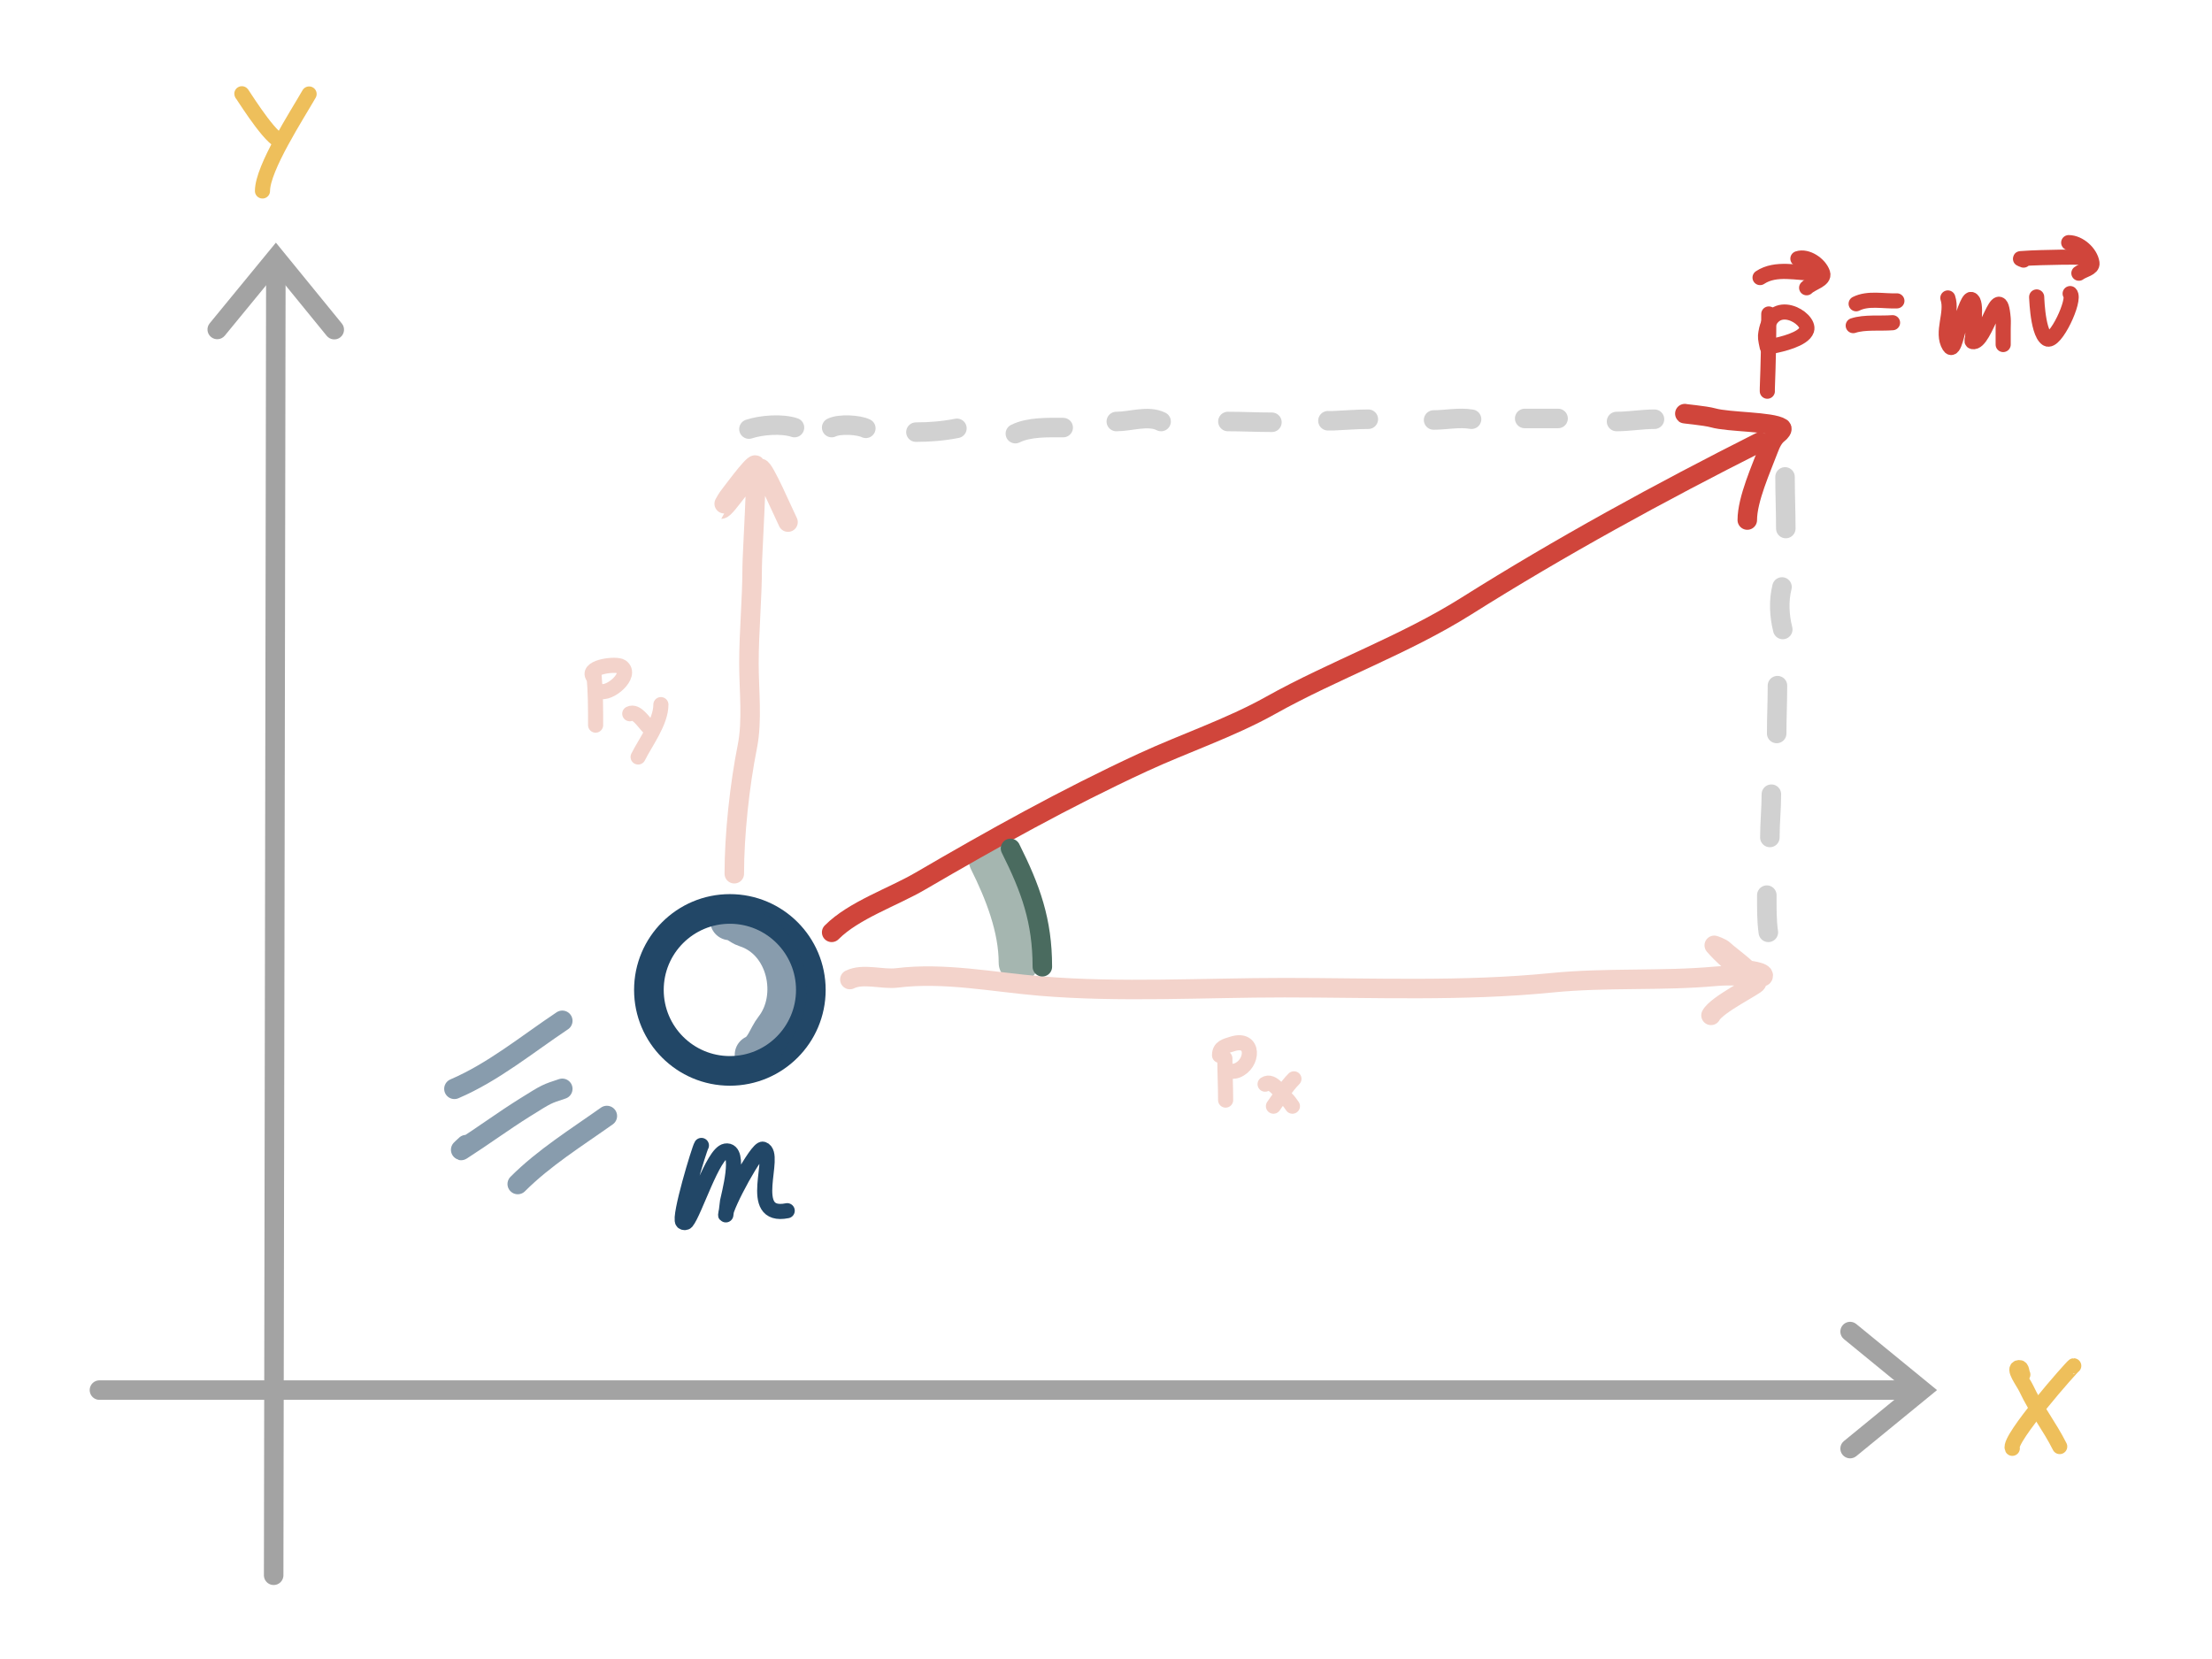 <?xml version="1.0" encoding="UTF-8" standalone="no"?>
<!DOCTYPE svg PUBLIC "-//W3C//DTD SVG 1.1//EN" "http://www.w3.org/Graphics/SVG/1.1/DTD/svg11.dtd">
<!-- Created with Vectornator (http://vectornator.io/) -->
<svg height="100%" stroke-miterlimit="10" style="fill-rule:nonzero;clip-rule:evenodd;stroke-linecap:round;stroke-linejoin:round;" version="1.1" viewBox="0 0 226.8 170.1" width="100%" xml:space="preserve" xmlns="http://www.w3.org/2000/svg" xmlns:vectornator="http://vectornator.io" xmlns:xlink="http://www.w3.org/1999/xlink">
<defs/>
<path d="M0 0L226.8 0L226.8 170.1L0 170.1L0 0Z" fill="#ffffff" fill-rule="nonzero" opacity="1" stroke="none"/>
<g id="Ebene-1" vectornator:layerName="Ebene 1">
<path d="M101.367 88.211C102.967 91.412 104.426 95.116 104.426 98.715" fill="none" opacity="1" stroke="#4a6b5f" stroke-linecap="round" stroke-linejoin="round" stroke-opacity="0.495" stroke-width="4.058" vectornator:layerName="Kurve 59"/>
<g opacity="1" vectornator:layerName="Linie 1">
<path d="M28.284 27.458C28.27 36.02 28.059 161.514 28.059 161.514" fill="none" stroke="#a3a3a3" stroke-linecap="butt" stroke-linejoin="round" stroke-width="2"/>
<g fill="#a3a3a3" stroke="none">
<path d="M35.049 33.169L29.061 25.826L28.289 24.879L27.513 25.823L21.501 33.147C21.15 33.574 21.212 34.204 21.639 34.554C22.066 34.905 22.696 34.843 23.047 34.416L29.059 27.093L27.511 27.09L33.499 34.433C33.848 34.861 34.478 34.925 34.906 34.577C35.334 34.227 35.398 33.597 35.049 33.169Z" fill="#a3a3a3"/>
</g>
</g>
<g opacity="1" vectornator:layerName="Linie 2">
<path d="M196.027 142.528C185.58 142.528 10.196 142.528 10.196 142.528" fill="none" stroke="#a3a3a3" stroke-linecap="butt" stroke-linejoin="round" stroke-width="2"/>
<g fill="#a3a3a3" stroke="none">
<path d="M190.327 149.302L197.66 143.302L198.606 142.528L197.66 141.754L190.327 135.754C189.9 135.404 189.27 135.467 188.92 135.894C188.57 136.322 188.633 136.952 189.061 137.302L196.394 143.302L196.394 141.754L189.061 147.754C188.633 148.103 188.57 148.733 188.92 149.161C189.27 149.588 189.9 149.651 190.327 149.302Z" fill="#a3a3a3"/>
</g>
</g>
<path d="M24.809 9.637C24.606 9.231 27.354 13.777 28.633 14.417" fill="none" opacity="1" stroke="#eebf5b" stroke-linecap="round" stroke-linejoin="round" stroke-width="1.55" vectornator:layerName="Kurve 1"/>
<path d="M31.692 9.637C30.477 11.764 26.912 17.23 26.912 19.58" fill="none" opacity="1" stroke="#eebf5b" stroke-linecap="round" stroke-linejoin="round" stroke-width="1.55" vectornator:layerName="Kurve 2"/>
<path d="M207.405 140.939C207.285 140.699 207.314 140.219 207.045 140.219C206.287 140.219 207.444 141.691 207.765 142.379C208.753 144.495 210.149 146.246 211.185 148.318" fill="none" opacity="1" stroke="#eebf5b" stroke-linecap="round" stroke-linejoin="round" stroke-width="1.55" vectornator:layerName="Kurve 3"/>
<path d="M212.625 140.039C212.513 140.039 205.862 147.57 206.325 148.498" fill="none" opacity="1" stroke="#eebf5b" stroke-linecap="round" stroke-linejoin="round" stroke-width="1.55" vectornator:layerName="Kurve 4"/>
<path d="M71.917 117.444C71.699 117.77 69.558 124.836 70.005 125.283C70.095 125.373 70.305 125.381 70.387 125.283C71.234 124.267 73.097 118.235 74.403 118.017C76.067 117.74 74.654 122.787 74.594 123.18C74.525 123.625 74.403 124.969 74.403 124.518C74.403 123.63 77.634 117.628 78.227 117.826C79.752 118.334 76.406 124.997 80.713 124.136" fill="none" opacity="1" stroke="#224767" stroke-linecap="round" stroke-linejoin="round" stroke-width="1.55" vectornator:layerName="Kurve 9"/>
<g opacity="1" vectornator:layerName="Gruppieren 1">
<path d="M181.357 32.191C181.357 34.743 181.305 37.256 181.207 39.804C181.203 39.904 181.207 40.202 181.207 40.103" fill="none" opacity="1" stroke="#d0453b" stroke-linecap="round" stroke-linejoin="round" stroke-width="1.55" vectornator:layerName="Kurve 13"/>
<path d="M181.058 34.132C181.682 30.227 185.64 32.626 185.238 33.833C184.916 34.798 182.622 35.312 181.804 35.475C181.603 35.516 181.252 35.825 181.207 35.625C181.002 34.702 180.991 34.552 181.058 34.132Z" fill="none" opacity="1" stroke="#d0453b" stroke-linecap="round" stroke-linejoin="round" stroke-width="1.55" vectornator:layerName="Kurve 14"/>
<path d="M180.461 28.46C182.082 27.379 184.244 28.012 186.133 28.012" fill="none" opacity="1" stroke="#d0453b" stroke-linecap="round" stroke-linejoin="round" stroke-width="1.55" vectornator:layerName="Kurve 15"/>
<path d="M184.342 26.519C185.273 26.209 186.569 27.081 186.88 28.012C187.114 28.714 185.761 28.982 185.238 29.505" fill="none" opacity="1" stroke="#d0453b" stroke-linecap="round" stroke-linejoin="round" stroke-width="1.55" vectornator:layerName="Kurve 16"/>
<path d="M190.313 31.146C191.562 30.522 193.097 30.902 194.492 30.848" fill="none" opacity="1" stroke="#d0453b" stroke-linecap="round" stroke-linejoin="round" stroke-width="1.55" vectornator:layerName="Kurve 17"/>
<path d="M190.014 33.386C191.18 32.997 192.809 33.19 194.045 33.087" fill="none" opacity="1" stroke="#d0453b" stroke-linecap="round" stroke-linejoin="round" stroke-width="1.55" vectornator:layerName="Kurve 18"/>
<path d="M199.717 30.549C200.236 32.108 199.005 34.076 199.866 35.475C200.356 36.272 200.688 33.795 201.06 32.938C201.148 32.736 201.783 30.618 202.105 30.699C202.783 30.868 202.255 33.959 202.255 34.58C202.255 34.729 202.11 34.991 202.255 35.028C203.563 35.355 205.021 28.222 205.389 32.639C205.418 32.986 205.389 33.336 205.389 33.684C205.389 34.231 205.389 34.779 205.389 35.326" fill="none" opacity="1" stroke="#d0453b" stroke-linecap="round" stroke-linejoin="round" stroke-width="1.55" vectornator:layerName="Kurve 19"/>
<path d="M208.823 30.549C208.823 29.69 208.811 34.025 209.867 34.729C210.707 35.289 212.855 30.701 212.256 30.102" fill="none" opacity="1" stroke="#d0453b" stroke-linecap="round" stroke-linejoin="round" stroke-width="1.55" vectornator:layerName="Kurve 20"/>
<path d="M207.479 26.668C207.38 26.619 207.07 26.528 207.181 26.519C208.571 26.412 209.966 26.403 211.36 26.37C212.057 26.353 212.753 26.37 213.45 26.37" fill="none" opacity="1" stroke="#d0453b" stroke-linecap="round" stroke-linejoin="round" stroke-width="1.55" vectornator:layerName="Kurve 21"/>
<path d="M212.107 24.877C213.164 24.877 214.345 25.92 214.495 26.967C214.575 27.529 213.599 27.663 213.151 28.012" fill="none" opacity="1" stroke="#d0453b" stroke-linecap="round" stroke-linejoin="round" stroke-width="1.55" vectornator:layerName="Kurve 22"/>
</g>
<path d="M46.592 111.639C50.598 109.922 54.027 107.083 57.653 104.665" fill="none" opacity="1" stroke="#224767" stroke-linecap="round" stroke-linejoin="round" stroke-opacity="0.538" stroke-width="2.099" vectornator:layerName="Kurve 23"/>
<path d="M47.794 117.41C47.634 117.57 47.122 118.013 47.313 117.891C49.504 116.489 51.6 114.941 53.806 113.562C56.161 112.09 56.022 112.182 57.653 111.639" fill="none" opacity="1" stroke="#224767" stroke-linecap="round" stroke-linejoin="round" stroke-opacity="0.538" stroke-width="2.099" vectornator:layerName="Kurve 24"/>
<path d="M53.084 121.399C55.794 118.689 59.097 116.643 62.222 114.425" fill="none" opacity="1" stroke="#224767" stroke-linecap="round" stroke-linejoin="round" stroke-opacity="0.538" stroke-width="2.099" vectornator:layerName="Kurve 25"/>
<g opacity="1" vectornator:layerName="Gruppieren 2">
<path d="M66.533 101.498C66.533 96.912 70.25 93.195 74.835 93.195C79.42 93.195 83.137 96.912 83.137 101.498C83.137 106.083 79.42 109.8 74.835 109.8C70.25 109.8 66.533 106.083 66.533 101.498Z" fill="#ffffff" fill-rule="nonzero" opacity="1" stroke="#224767" stroke-linecap="round" stroke-linejoin="round" stroke-width="3.039" vectornator:layerName="Oval 1"/>
<path d="M74.835 94.372C75.453 94.372 75.902 94.91 76.45 95.085C80.74 96.451 81.927 102.227 79.391 105.459C78.702 106.338 78.437 107.638 77.362 108.152" fill="none" opacity="1" stroke="#224767" stroke-linecap="round" stroke-linejoin="round" stroke-opacity="0.538" stroke-width="4.058" vectornator:layerName="Kurve 27"/>
</g>
<path d="M85.273 95.594C87.525 93.326 91.539 91.987 94.36 90.342C101.836 85.981 109.231 81.852 117.151 78.185C121.41 76.214 126.168 74.623 130.26 72.332C136.786 68.68 143.999 66.139 150.37 62.127C159.993 56.068 170.231 50.472 180.461 45.319" fill="none" opacity="1" stroke="#d0453b" stroke-linecap="round" stroke-linejoin="round" stroke-width="2" vectornator:layerName="Kurve 28"/>
<path d="M172.75 42.409C172.464 42.409 174.834 42.609 175.66 42.845C177.234 43.295 181.666 43.212 182.643 43.864C182.824 43.984 182.526 44.316 182.352 44.446C181.855 44.819 181.566 45.426 181.334 46.046C180.592 48.023 179.152 51.187 179.152 53.32" fill="none" opacity="1" stroke="#d0453b" stroke-linecap="round" stroke-linejoin="round" stroke-width="2" vectornator:layerName="Kurve 29"/>
<path d="M75.288 89.584C75.288 85.558 75.838 80.489 76.623 76.565C77.159 73.887 76.79 70.794 76.79 68.053C76.79 64.702 77.124 61.431 77.124 58.038C77.124 57.064 77.671 47.903 77.457 47.69C77.237 47.47 74.746 50.877 74.62 51.028C74.542 51.122 73.945 52.197 73.952 52.197C74.485 52.197 76.768 48.321 77.958 48.024C78.326 47.932 80.338 52.616 80.796 53.532" fill="none" opacity="1" stroke="#f3d3cb" stroke-linecap="round" stroke-linejoin="round" stroke-width="2" vectornator:layerName="Kurve 33"/>
<path d="M87.138 100.433C88.49 99.757 90.47 100.455 91.978 100.266C96.784 99.665 101.864 100.7 106.666 101.101C114.901 101.787 123.408 101.268 131.702 101.268C140.793 101.268 150.036 101.671 159.075 100.767C164.722 100.202 170.308 100.611 175.933 100.099C177.405 99.965 178.962 100.099 180.439 100.099C180.551 100.099 180.724 100.199 180.773 100.099C181.003 99.641 179.093 99.47 178.937 99.432C177.631 99.105 175.766 96.928 175.766 96.928C175.766 96.928 176.504 97.165 176.768 97.429C177.386 98.047 180.106 99.878 180.106 100.767C180.106 100.996 175.979 103.012 175.432 104.105" fill="none" opacity="1" stroke="#f3d3cb" stroke-linecap="round" stroke-linejoin="round" stroke-width="2" vectornator:layerName="Kurve 34"/>
<path d="M125.587 108.514C125.587 109.941 125.665 111.367 125.665 112.794" fill="none" opacity="1" stroke="#f3d3cb" stroke-linecap="round" stroke-linejoin="round" stroke-width="1.55" vectornator:layerName="Kurve 35"/>
<path d="M125.042 108.202C125.042 107.369 125.653 107.26 126.365 107.035C128.673 106.306 128.527 109.107 126.832 109.759C126.497 109.888 126.094 109.837 125.743 109.837" fill="none" opacity="1" stroke="#f3d3cb" stroke-linecap="round" stroke-linejoin="round" stroke-width="1.55" vectornator:layerName="Kurve 36"/>
<path d="M129.712 111.16C130.472 110.653 131.303 112.09 131.969 112.716C132.184 112.919 132.332 113.183 132.514 113.417" fill="none" opacity="1" stroke="#f3d3cb" stroke-linecap="round" stroke-linejoin="round" stroke-width="1.55" vectornator:layerName="Kurve 37"/>
<path d="M132.669 110.615C131.844 111.44 131.26 112.476 130.568 113.417" fill="none" opacity="1" stroke="#f3d3cb" stroke-linecap="round" stroke-linejoin="round" stroke-width="1.55" vectornator:layerName="Kurve 38"/>
<path d="M60.913 69.289C61.066 70.974 61.069 72.658 61.069 74.348" fill="none" opacity="1" stroke="#f3d3cb" stroke-linecap="round" stroke-linejoin="round" stroke-width="1.55" vectornator:layerName="Kurve 39"/>
<path d="M60.758 69.289C60.292 68.359 63.198 67.993 63.715 68.355C64.913 69.194 62.439 71.336 61.458 70.845" fill="none" opacity="1" stroke="#f3d3cb" stroke-linecap="round" stroke-linejoin="round" stroke-width="1.55" vectornator:layerName="Kurve 40"/>
<path d="M64.571 73.18C65.266 72.832 66.002 74.067 66.517 74.581" fill="none" opacity="1" stroke="#f3d3cb" stroke-linecap="round" stroke-linejoin="round" stroke-width="1.55" vectornator:layerName="Kurve 41"/>
<path d="M67.762 72.246C67.762 74.028 66.202 76.067 65.427 77.616" fill="none" opacity="1" stroke="#f3d3cb" stroke-linecap="round" stroke-linejoin="round" stroke-width="1.55" vectornator:layerName="Kurve 42"/>
<path d="M183.023 48.898C183.023 50.663 183.101 52.426 183.101 54.191" fill="none" opacity="1" stroke="#d1d1d1" stroke-linecap="round" stroke-linejoin="round" stroke-width="2" vectornator:layerName="Kurve 43"/>
<path d="M182.712 60.183C182.358 61.6 182.436 63.127 182.79 64.541" fill="none" opacity="1" stroke="#d1d1d1" stroke-linecap="round" stroke-linejoin="round" stroke-width="2" vectornator:layerName="Kurve 44"/>
<path d="M182.245 70.301C182.245 71.935 182.167 73.569 182.167 75.204" fill="none" opacity="1" stroke="#d1d1d1" stroke-linecap="round" stroke-linejoin="round" stroke-width="2" vectornator:layerName="Kurve 45"/>
<path d="M181.622 81.43C181.622 82.91 181.467 84.385 181.467 85.866" fill="none" opacity="1" stroke="#d1d1d1" stroke-linecap="round" stroke-linejoin="round" stroke-width="2" vectornator:layerName="Kurve 46"/>
<path d="M181.155 91.781C181.155 93.057 181.131 94.331 181.311 95.594" fill="none" opacity="1" stroke="#d1d1d1" stroke-linecap="round" stroke-linejoin="round" stroke-width="2" vectornator:layerName="Kurve 47"/>
<path d="M169.637 42.983C168.343 42.983 167.048 43.217 165.746 43.217" fill="none" opacity="1" stroke="#d1d1d1" stroke-linecap="round" stroke-linejoin="round" stroke-width="2" vectornator:layerName="Kurve 48"/>
<path d="M159.753 42.906C158.612 42.906 157.47 42.906 156.329 42.906" fill="none" opacity="1" stroke="#d1d1d1" stroke-linecap="round" stroke-linejoin="round" stroke-width="2" vectornator:layerName="Kurve 49"/>
<path d="M150.881 42.983C149.578 42.766 148.28 43.061 146.989 43.061" fill="none" opacity="1" stroke="#d1d1d1" stroke-linecap="round" stroke-linejoin="round" stroke-width="2" vectornator:layerName="Kurve 50"/>
<path d="M140.296 42.983C139.102 42.983 137.91 43.092 136.716 43.139C136.535 43.146 135.99 43.139 136.172 43.139" fill="none" opacity="1" stroke="#d1d1d1" stroke-linecap="round" stroke-linejoin="round" stroke-width="2" vectornator:layerName="Kurve 51"/>
<path d="M130.412 43.295C128.907 43.295 127.405 43.217 125.898 43.217" fill="none" opacity="1" stroke="#d1d1d1" stroke-linecap="round" stroke-linejoin="round" stroke-width="2" vectornator:layerName="Kurve 52"/>
<path d="M119.05 43.217C117.711 42.548 115.963 43.217 114.458 43.217" fill="none" opacity="1" stroke="#d1d1d1" stroke-linecap="round" stroke-linejoin="round" stroke-width="2" vectornator:layerName="Kurve 53"/>
<path d="M109.01 43.84C107.512 43.84 105.519 43.756 104.107 44.462" fill="none" opacity="1" stroke="#d1d1d1" stroke-linecap="round" stroke-linejoin="round" stroke-width="2" vectornator:layerName="Kurve 54"/>
<path d="M98.114 43.917C96.733 44.194 95.32 44.306 93.912 44.306" fill="none" opacity="1" stroke="#d1d1d1" stroke-linecap="round" stroke-linejoin="round" stroke-width="2" vectornator:layerName="Kurve 55"/>
<path d="M88.775 43.917C88.047 43.553 86.077 43.438 85.273 43.84" fill="none" opacity="1" stroke="#d1d1d1" stroke-linecap="round" stroke-linejoin="round" stroke-width="2" vectornator:layerName="Kurve 56"/>
<path d="M81.459 43.84C80.16 43.407 78.059 43.572 76.79 43.995" fill="none" opacity="1" stroke="#d1d1d1" stroke-linecap="round" stroke-linejoin="round" stroke-width="2" vectornator:layerName="Kurve 57"/>
<path d="M103.61 86.988C105.678 91.123 106.873 94.403 106.873 99.123" fill="none" opacity="1" stroke="#4a6b5f" stroke-linecap="round" stroke-linejoin="round" stroke-width="2" vectornator:layerName="Kurve 58"/>
</g>
</svg>
